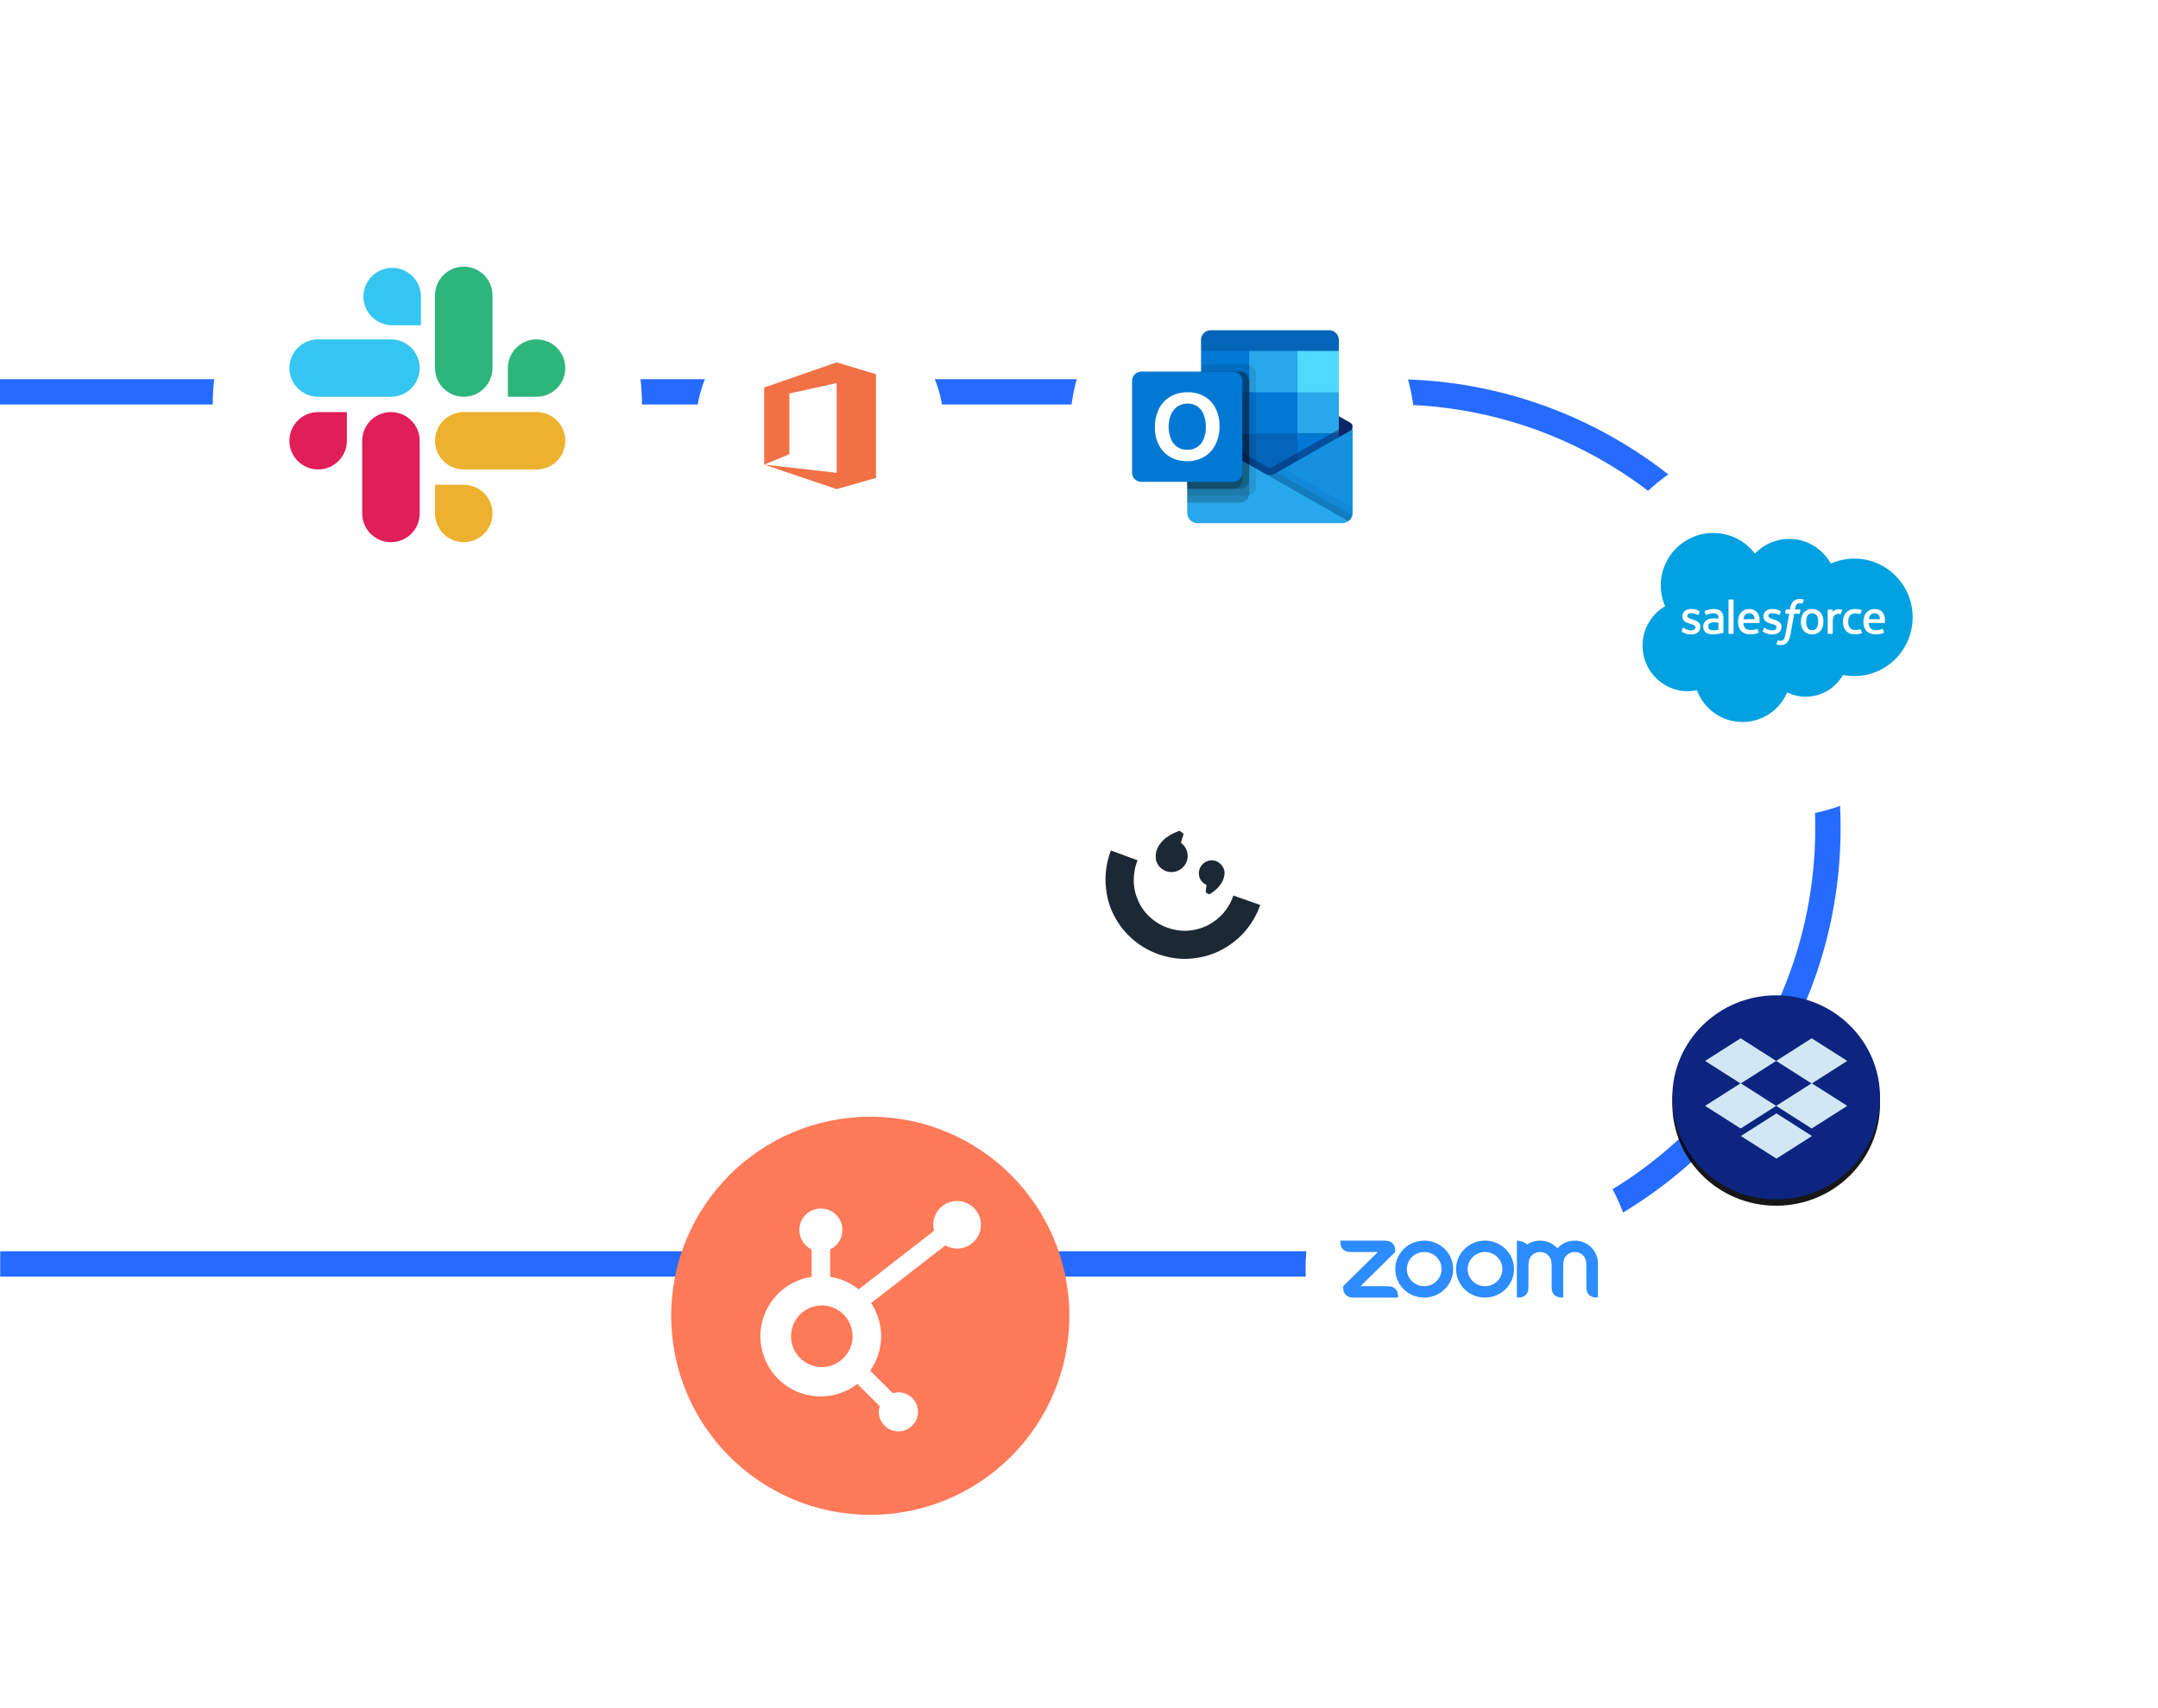 <svg width="681" height="539" viewBox="0 0 681 539" fill="none" xmlns="http://www.w3.org/2000/svg">
<path d="M0.056 398.927H439.212C515.222 398.927 576.841 337.308 576.841 261.297V261.297C576.841 185.287 515.222 123.668 439.212 123.668H0" stroke="#256BFF" stroke-width="8"/>
<g filter="url(#filter0_d)">
<circle cx="550.572" cy="178.411" r="59.431" fill="white"/>
<path d="M543.81 154.727C546.559 151.862 550.386 150.086 554.619 150.086C560.245 150.086 565.154 153.223 567.769 157.881C570.04 156.866 572.555 156.301 575.201 156.301C585.349 156.301 593.576 164.6 593.576 174.837C593.576 185.075 585.349 193.374 575.201 193.374C573.985 193.375 572.773 193.254 571.581 193.014C569.279 197.12 564.892 199.895 559.857 199.895C557.749 199.895 555.755 199.408 553.98 198.542C551.647 204.031 546.209 207.88 539.872 207.88C533.273 207.88 527.649 203.705 525.49 197.849C524.547 198.049 523.57 198.153 522.567 198.153C514.71 198.153 508.34 191.718 508.34 183.779C508.34 178.458 511.202 173.812 515.454 171.327C514.578 169.313 514.091 167.089 514.091 164.752C514.091 155.621 521.504 148.22 530.647 148.22C536.015 148.22 540.786 150.772 543.81 154.727Z" fill="#00A1E0"/>
<path d="M520.683 179.158C520.63 179.298 520.703 179.327 520.72 179.351C520.88 179.468 521.043 179.552 521.207 179.645C522.076 180.107 522.897 180.241 523.755 180.241C525.504 180.241 526.589 179.311 526.589 177.814V177.785C526.589 176.401 525.364 175.898 524.214 175.535L524.065 175.487C523.198 175.205 522.45 174.962 522.45 174.391V174.361C522.45 173.873 522.887 173.514 523.565 173.514C524.318 173.514 525.211 173.764 525.787 174.082C525.787 174.082 525.955 174.191 526.017 174.027C526.051 173.94 526.343 173.155 526.373 173.07C526.406 172.978 526.348 172.91 526.288 172.874C525.631 172.474 524.723 172.201 523.783 172.201L523.608 172.202C522.008 172.202 520.891 173.169 520.891 174.554V174.583C520.891 176.044 522.124 176.517 523.278 176.848L523.464 176.905C524.305 177.163 525.03 177.386 525.03 177.978V178.007C525.03 178.549 524.559 178.952 523.799 178.952C523.504 178.952 522.563 178.946 521.547 178.303C521.424 178.232 521.353 178.18 521.258 178.123C521.208 178.091 521.083 178.036 521.028 178.201L520.683 179.158ZM546.28 179.158C546.226 179.298 546.299 179.327 546.316 179.351C546.476 179.468 546.639 179.552 546.803 179.645C547.672 180.107 548.493 180.241 549.352 180.241C551.1 180.241 552.186 179.311 552.186 177.814V177.785C552.186 176.401 550.96 175.898 549.811 175.535L549.661 175.487C548.794 175.205 548.046 174.962 548.046 174.391V174.361C548.046 173.873 548.483 173.514 549.161 173.514C549.914 173.514 550.807 173.764 551.383 174.082C551.383 174.082 551.552 174.191 551.614 174.027C551.648 173.94 551.939 173.155 551.969 173.07C552.002 172.978 551.944 172.91 551.884 172.874C551.227 172.474 550.319 172.201 549.379 172.201L549.205 172.202C547.604 172.202 546.487 173.169 546.487 174.554V174.583C546.487 176.044 547.72 176.517 548.874 176.848L549.06 176.905C549.902 177.163 550.628 177.386 550.628 177.978V178.007C550.628 178.549 550.155 178.952 549.395 178.952C549.1 178.952 548.159 178.946 547.143 178.303C547.02 178.232 546.948 178.182 546.855 178.123C546.824 178.102 546.676 178.045 546.625 178.201L546.28 179.158ZM563.754 176.226C563.754 177.072 563.596 177.739 563.285 178.21C562.978 178.676 562.513 178.903 561.864 178.903C561.215 178.903 560.752 178.677 560.45 178.21C560.144 177.74 559.989 177.072 559.989 176.226C559.989 175.381 560.144 174.715 560.45 174.249C560.752 173.788 561.215 173.563 561.864 173.563C562.513 173.563 562.978 173.788 563.286 174.249C563.596 174.715 563.754 175.381 563.754 176.226ZM565.213 174.657C565.07 174.173 564.846 173.745 564.549 173.389C564.252 173.033 563.875 172.746 563.428 172.537C562.983 172.33 562.456 172.224 561.864 172.224C561.272 172.224 560.745 172.33 560.299 172.537C559.852 172.746 559.476 173.033 559.177 173.389C558.881 173.746 558.658 174.174 558.513 174.657C558.371 175.139 558.3 175.666 558.3 176.226C558.3 176.786 558.371 177.314 558.513 177.795C558.658 178.278 558.88 178.705 559.179 179.062C559.476 179.419 559.854 179.704 560.299 179.907C560.746 180.11 561.272 180.213 561.865 180.213C562.456 180.213 562.982 180.11 563.428 179.907C563.874 179.704 564.251 179.419 564.549 179.062C564.847 178.706 565.07 178.279 565.213 177.795C565.357 177.313 565.428 176.784 565.428 176.226C565.428 175.667 565.356 175.139 565.213 174.657ZM577.198 178.677C577.15 178.535 577.012 178.588 577.012 178.588C576.8 178.67 576.574 178.745 576.334 178.783C576.089 178.82 575.821 178.84 575.533 178.84C574.827 178.84 574.266 178.63 573.864 178.215C573.461 177.799 573.235 177.128 573.237 176.22C573.24 175.393 573.439 174.771 573.797 174.298C574.153 173.827 574.694 173.585 575.417 173.585C576.019 173.585 576.478 173.654 576.959 173.806C576.959 173.806 577.074 173.856 577.129 173.705C577.256 173.35 577.351 173.097 577.487 172.707C577.526 172.596 577.431 172.549 577.397 172.536C577.208 172.462 576.761 172.341 576.423 172.29C576.108 172.242 575.739 172.216 575.328 172.216C574.715 172.216 574.169 172.321 573.701 172.53C573.235 172.737 572.839 173.024 572.526 173.381C572.213 173.738 571.975 174.165 571.816 174.648C571.658 175.13 571.578 175.66 571.578 176.22C571.578 177.43 571.904 178.409 572.549 179.125C573.195 179.844 574.165 180.209 575.43 180.209C576.178 180.209 576.946 180.058 577.497 179.84C577.497 179.84 577.602 179.789 577.556 179.667L577.198 178.677ZM579.752 175.415C579.821 174.945 579.951 174.554 580.151 174.25C580.454 173.787 580.915 173.533 581.563 173.533C582.212 173.533 582.64 173.788 582.947 174.25C583.151 174.554 583.24 174.962 583.275 175.415H579.752ZM584.665 174.382C584.542 173.914 584.234 173.442 584.033 173.226C583.715 172.883 583.404 172.644 583.096 172.511C582.692 172.338 582.209 172.224 581.68 172.224C581.063 172.224 580.503 172.327 580.049 172.541C579.594 172.755 579.211 173.046 578.911 173.409C578.611 173.771 578.386 174.202 578.242 174.691C578.098 175.178 578.025 175.709 578.025 176.269C578.025 176.838 578.1 177.369 578.25 177.846C578.4 178.327 578.641 178.75 578.966 179.101C579.29 179.455 579.708 179.732 580.208 179.924C580.705 180.116 581.308 180.216 582.002 180.215C583.428 180.21 584.18 179.892 584.489 179.72C584.544 179.69 584.596 179.637 584.531 179.484L584.208 178.579C584.159 178.444 584.022 178.494 584.022 178.494C583.669 178.625 583.166 178.861 581.994 178.858C581.228 178.857 580.66 178.631 580.304 178.278C579.939 177.916 579.76 177.384 579.729 176.634L584.669 176.639C584.669 176.639 584.799 176.636 584.812 176.51C584.817 176.457 584.982 175.495 584.665 174.382ZM540.185 175.415C540.255 174.945 540.384 174.554 540.584 174.25C540.887 173.787 541.348 173.533 541.997 173.533C542.645 173.533 543.074 173.788 543.382 174.25C543.585 174.554 543.673 174.962 543.708 175.415H540.185ZM545.098 174.382C544.974 173.914 544.668 173.442 544.466 173.226C544.148 172.883 543.837 172.644 543.529 172.511C543.126 172.338 542.643 172.224 542.113 172.224C541.498 172.224 540.937 172.327 540.482 172.541C540.027 172.755 539.645 173.046 539.345 173.409C539.045 173.771 538.819 174.202 538.676 174.691C538.533 175.178 538.458 175.709 538.458 176.269C538.458 176.838 538.534 177.369 538.683 177.846C538.834 178.327 539.074 178.75 539.399 179.101C539.724 179.455 540.141 179.732 540.642 179.924C541.138 180.116 541.742 180.216 542.435 180.215C543.862 180.21 544.613 179.892 544.923 179.72C544.978 179.69 545.03 179.637 544.964 179.484L544.642 178.579C544.593 178.444 544.455 178.494 544.455 178.494C544.102 178.625 543.601 178.861 542.427 178.858C541.662 178.857 541.093 178.631 540.738 178.278C540.372 177.916 540.194 177.384 540.162 176.634L545.103 176.639C545.103 176.639 545.232 176.636 545.246 176.51C545.251 176.457 545.416 175.495 545.098 174.382ZM529.506 178.65C529.313 178.496 529.286 178.457 529.221 178.357C529.124 178.206 529.074 177.99 529.074 177.715C529.074 177.28 529.217 176.968 529.515 176.758C529.511 176.76 529.94 176.388 530.947 176.401C531.655 176.411 532.288 176.516 532.288 176.516V178.762H532.289C532.289 178.762 531.661 178.896 530.955 178.939C529.949 179 529.502 178.649 529.506 178.65ZM531.472 175.179C531.271 175.164 531.012 175.156 530.701 175.156C530.277 175.156 529.868 175.209 529.484 175.312C529.098 175.415 528.751 175.577 528.452 175.791C528.154 176.003 527.909 176.282 527.736 176.605C527.561 176.931 527.472 177.314 527.472 177.744C527.472 178.181 527.547 178.561 527.698 178.872C527.849 179.184 528.066 179.444 528.343 179.645C528.617 179.845 528.956 179.992 529.349 180.08C529.737 180.169 530.176 180.214 530.657 180.214C531.163 180.214 531.668 180.173 532.158 180.089C532.642 180.006 533.237 179.886 533.402 179.848C533.518 179.821 533.633 179.791 533.748 179.76C533.871 179.729 533.861 179.598 533.861 179.598L533.859 175.08C533.859 174.089 533.594 173.355 533.073 172.9C532.555 172.445 531.791 172.216 530.804 172.216C530.434 172.216 529.837 172.267 529.48 172.339C529.48 172.339 528.401 172.547 527.957 172.895C527.957 172.895 527.859 172.955 527.913 173.091L528.263 174.031C528.306 174.153 528.424 174.111 528.424 174.111C528.424 174.111 528.462 174.097 528.506 174.071C529.456 173.554 530.658 173.57 530.658 173.57C531.193 173.57 531.603 173.677 531.88 173.889C532.149 174.096 532.286 174.408 532.286 175.066V175.275C531.861 175.214 531.472 175.179 531.472 175.179ZM571.319 172.633C571.357 172.521 571.278 172.468 571.245 172.456C571.162 172.423 570.741 172.334 570.417 172.314C569.797 172.276 569.452 172.38 569.144 172.519C568.838 172.657 568.498 172.881 568.308 173.134V172.533C568.308 172.45 568.249 172.383 568.166 172.383H566.9C566.817 172.383 566.758 172.45 566.758 172.533V179.902C566.758 179.985 566.826 180.053 566.908 180.053H568.206C568.246 180.053 568.284 180.037 568.312 180.009C568.34 179.98 568.356 179.942 568.356 179.902V176.221C568.356 175.727 568.41 175.234 568.52 174.924C568.626 174.618 568.772 174.373 568.952 174.197C569.133 174.022 569.338 173.899 569.563 173.83C569.792 173.76 570.046 173.737 570.225 173.737C570.484 173.737 570.768 173.803 570.768 173.803C570.863 173.814 570.916 173.756 570.948 173.67C571.033 173.444 571.273 172.768 571.319 172.633Z" fill="white"/>
<path d="M559.137 169.218C558.979 169.169 558.836 169.136 558.649 169.101C558.459 169.067 558.233 169.05 557.977 169.05C557.083 169.05 556.379 169.303 555.885 169.8C555.393 170.296 555.059 171.05 554.892 172.042L554.831 172.376H553.709C553.709 172.376 553.573 172.371 553.544 172.519L553.361 173.547C553.347 173.645 553.39 173.706 553.521 173.706H554.613L553.505 179.889C553.419 180.387 553.319 180.796 553.209 181.107C553.101 181.413 552.995 181.642 552.864 181.81C552.738 181.97 552.619 182.089 552.412 182.158C552.242 182.216 552.046 182.242 551.831 182.242C551.712 182.242 551.553 182.223 551.435 182.198C551.318 182.175 551.256 182.15 551.168 182.112C551.168 182.112 551.04 182.064 550.989 182.191C550.949 182.297 550.658 183.097 550.623 183.195C550.589 183.294 550.637 183.37 550.699 183.393C550.845 183.444 550.953 183.478 551.151 183.526C551.425 183.59 551.657 183.594 551.874 183.594C552.328 183.594 552.744 183.529 553.087 183.405C553.432 183.28 553.733 183.063 554 182.769C554.288 182.451 554.469 182.118 554.642 181.663C554.813 181.214 554.96 180.655 555.076 180.004L556.19 173.706H557.817C557.817 173.706 557.954 173.711 557.982 173.562L558.166 172.535C558.179 172.437 558.137 172.376 558.005 172.376H556.425C556.434 172.341 556.505 171.784 556.686 171.261C556.764 171.039 556.91 170.858 557.032 170.734C557.154 170.613 557.293 170.527 557.447 170.477C557.603 170.426 557.782 170.402 557.977 170.402C558.125 170.402 558.272 170.418 558.383 170.442C558.536 170.474 558.595 170.491 558.635 170.504C558.797 170.552 558.818 170.505 558.85 170.427L559.228 169.39C559.267 169.278 559.171 169.231 559.137 169.218ZM537.066 179.903C537.066 179.985 537.006 180.052 536.924 180.052H535.614C535.531 180.052 535.473 179.985 535.473 179.903V169.358C535.473 169.276 535.531 169.209 535.614 169.209H536.924C537.006 169.209 537.066 169.276 537.066 169.358V179.903Z" fill="white"/>
</g>
<g filter="url(#filter1_d)">
<circle cx="382.051" cy="114.68" r="54.348" fill="white"/>
<path d="M409.444 84.231H372.054C371.244 84.231 370.467 84.553 369.894 85.126C369.322 85.698 369 86.475 369 87.285V90.756L390.075 97.281L412.498 90.756V87.285C412.498 86.475 412.176 85.698 411.604 85.126C411.031 84.553 410.254 84.231 409.444 84.231Z" fill="#0364B8"/>
<path d="M416.085 117.736C416.403 116.734 416.658 115.714 416.846 114.68C416.846 114.426 416.779 114.177 416.651 113.957C416.524 113.737 416.342 113.554 416.122 113.427L416.093 113.41L416.085 113.406L392.513 99.978C392.412 99.912 392.306 99.851 392.198 99.797C391.747 99.573 391.251 99.457 390.747 99.457C390.244 99.457 389.747 99.573 389.297 99.797C389.188 99.851 389.083 99.91 388.981 99.975L365.41 113.408L365.401 113.412L365.375 113.427C365.154 113.554 364.971 113.736 364.844 113.956C364.716 114.176 364.649 114.426 364.648 114.68C364.837 115.714 365.091 116.734 365.41 117.736L390.404 136.016L416.085 117.736Z" fill="#0A2767"/>
<path d="M399.448 90.756H384.224L379.828 97.281L384.224 103.805L399.448 116.855H412.497V103.805L399.448 90.756Z" fill="#28A8EA"/>
<path d="M369 90.756H384.224V103.805H369V90.756Z" fill="#0078D4"/>
<path d="M399.449 90.756H412.499V103.805H399.449V90.756Z" fill="#50D9FF"/>
<path d="M399.449 116.855L384.224 103.805H369V116.855L384.224 129.904L407.783 133.749L399.449 116.855Z" fill="#0364B8"/>
<path d="M384.227 103.805H399.451V116.855H384.227V103.805Z" fill="#0078D4"/>
<path d="M369 116.855H384.224V129.904H369V116.855Z" fill="#064A8C"/>
<path d="M399.449 116.855H412.499V129.904H399.449V116.855Z" fill="#0078D4"/>
<path opacity="0.5" d="M391.16 134.728L365.512 116.024L366.588 114.132C366.588 114.132 389.958 127.442 390.314 127.642C390.46 127.701 390.617 127.728 390.774 127.724C390.931 127.719 391.085 127.683 391.228 127.616L415.006 114.067L416.085 115.957L391.16 134.728Z" fill="#0A2767"/>
<path d="M416.124 115.935L416.093 115.952L416.087 115.957L392.515 129.384C392.047 129.686 391.509 129.863 390.953 129.898C390.397 129.932 389.842 129.824 389.34 129.582L397.548 140.589L415.499 144.498V144.506C415.917 144.204 416.257 143.807 416.491 143.348C416.726 142.889 416.848 142.381 416.848 141.866V114.68C416.848 114.934 416.781 115.184 416.654 115.404C416.527 115.625 416.344 115.808 416.124 115.935Z" fill="#1490DF"/>
<path opacity="0.05" d="M416.848 141.866V140.261L395.136 127.89L392.515 129.384C392.047 129.686 391.509 129.863 390.953 129.898C390.397 129.932 389.842 129.824 389.34 129.582L397.548 140.59L415.5 144.498V144.507C415.917 144.204 416.257 143.808 416.491 143.349C416.726 142.89 416.848 142.382 416.848 141.866Z" fill="black"/>
<path opacity="0.1" d="M416.739 142.699L392.939 129.143L392.515 129.382C392.047 129.684 391.51 129.861 390.954 129.896C390.398 129.931 389.842 129.823 389.34 129.582L397.548 140.589L415.5 144.498V144.506C416.108 144.065 416.546 143.428 416.739 142.701V142.699Z" fill="black"/>
<path d="M365.41 115.963V115.941H365.388L365.323 115.898C365.115 115.77 364.943 115.591 364.825 115.378C364.707 115.164 364.646 114.924 364.648 114.68V141.866C364.648 142.295 364.732 142.719 364.896 143.115C365.059 143.511 365.3 143.871 365.603 144.174C365.906 144.477 366.266 144.718 366.662 144.881C367.058 145.045 367.482 145.129 367.911 145.128H413.584C413.855 145.126 414.126 145.089 414.388 145.02C414.525 144.996 414.657 144.952 414.78 144.889C414.826 144.885 414.871 144.87 414.91 144.846C415.088 144.773 415.256 144.678 415.411 144.563C415.454 144.541 415.476 144.541 415.498 144.498L365.41 115.963Z" fill="#28A8EA"/>
<path opacity="0.1" d="M386.397 133.53V98.005C386.395 97.237 386.089 96.501 385.546 95.957C385.003 95.414 384.266 95.108 383.498 95.106H369.063V111.322L365.41 113.405L365.399 113.41L365.373 113.425C365.152 113.552 364.97 113.735 364.842 113.955C364.715 114.176 364.648 114.425 364.648 114.68V114.691V114.68V136.429H383.498C384.266 136.426 385.003 136.12 385.546 135.577C386.089 135.034 386.395 134.298 386.397 133.53Z" fill="black"/>
<path opacity="0.2" d="M384.223 135.705V100.18C384.22 99.412 383.914 98.676 383.371 98.132C382.828 97.589 382.092 97.283 381.323 97.281H369.063V111.322L365.41 113.405L365.399 113.41L365.373 113.425C365.152 113.552 364.97 113.735 364.842 113.955C364.715 114.176 364.648 114.426 364.648 114.68V114.691V114.68V138.604H381.323C382.092 138.601 382.828 138.295 383.371 137.752C383.914 137.209 384.22 136.473 384.223 135.705Z" fill="black"/>
<path opacity="0.2" d="M384.223 131.355V100.18C384.22 99.412 383.914 98.676 383.371 98.132C382.828 97.589 382.092 97.283 381.323 97.281H369.063V111.322L365.41 113.405L365.399 113.41L365.373 113.425C365.152 113.552 364.97 113.735 364.842 113.955C364.715 114.176 364.648 114.425 364.648 114.68V114.691V114.68V134.254H381.323C382.092 134.252 382.828 133.945 383.371 133.402C383.914 132.859 384.22 132.123 384.223 131.355Z" fill="black"/>
<path opacity="0.2" d="M382.048 131.355V100.18C382.045 99.412 381.739 98.676 381.196 98.132C380.653 97.589 379.917 97.283 379.148 97.281H369.063V111.322L365.41 113.405L365.399 113.41L365.373 113.425C365.152 113.552 364.97 113.735 364.842 113.955C364.715 114.176 364.648 114.425 364.648 114.68V114.691V114.68V134.254H379.148C379.917 134.252 380.653 133.945 381.196 133.402C381.739 132.859 382.045 132.123 382.048 131.355Z" fill="black"/>
<path d="M350.149 97.281H379.149C379.918 97.281 380.656 97.586 381.199 98.13C381.743 98.674 382.048 99.411 382.048 100.18V129.18C382.048 129.949 381.743 130.686 381.199 131.23C380.656 131.774 379.918 132.079 379.149 132.079H350.149C349.38 132.079 348.643 131.774 348.099 131.23C347.555 130.686 347.25 129.949 347.25 129.18V100.18C347.25 99.411 347.555 98.674 348.099 98.13C348.643 97.586 349.38 97.281 350.149 97.281Z" fill="#0078D4"/>
<path d="M355.659 109.173C356.429 107.531 357.673 106.157 359.23 105.228C360.955 104.24 362.92 103.748 364.907 103.805C366.746 103.765 368.562 104.232 370.155 105.154C371.654 106.047 372.861 107.356 373.63 108.923C374.468 110.65 374.885 112.55 374.848 114.469C374.888 116.473 374.459 118.459 373.593 120.267C372.808 121.89 371.564 123.246 370.015 124.169C368.36 125.12 366.476 125.6 364.567 125.555C362.687 125.599 360.831 125.128 359.2 124.191C357.688 123.296 356.467 121.986 355.681 120.415C354.837 118.714 354.415 116.835 354.448 114.937C354.411 112.949 354.825 110.978 355.659 109.173ZM359.465 118.434C359.875 119.472 360.571 120.372 361.472 121.031C362.391 121.673 363.49 122.005 364.611 121.977C365.804 122.023 366.981 121.68 367.962 121C368.853 120.342 369.532 119.437 369.913 118.397C370.341 117.238 370.552 116.011 370.535 114.776C370.549 113.529 370.35 112.289 369.948 111.109C369.593 110.047 368.939 109.11 368.065 108.412C367.109 107.697 365.936 107.334 364.743 107.383C363.599 107.354 362.474 107.688 361.531 108.338C360.612 108.998 359.9 109.905 359.478 110.954C358.544 113.36 358.538 116.027 359.463 118.436L359.465 118.434Z" fill="white"/>
</g>
<g filter="url(#filter2_d)">
<path d="M124.861 175.283C162.266 175.283 192.588 144.999 192.588 107.642C192.588 70.284 162.266 40 124.861 40C87.456 40 57.133 70.284 57.133 107.642C57.133 144.999 87.456 175.283 124.861 175.283Z" fill="white"/>
<path d="M104.688 73.6C104.688 68.604 108.756 64.54 113.758 64.54C118.761 64.54 122.829 68.604 122.829 73.6V82.659H113.758C108.756 82.659 104.688 78.596 104.688 73.6Z" fill="#35C5F1"/>
<path d="M145.422 142.066C145.422 147.062 141.353 151.125 136.351 151.125C131.349 151.125 127.281 147.062 127.281 142.066V133.007H136.351C141.353 133.007 145.422 137.07 145.422 142.066Z" fill="#ECB22F"/>
<path d="M159.332 87.107C164.334 87.107 168.402 91.171 168.402 96.166C168.402 101.162 164.334 105.226 159.332 105.226H150.261V96.166C150.261 91.171 154.329 87.107 159.332 87.107Z" fill="#2DB67C"/>
<path d="M90.395 128.175C85.393 128.175 81.324 124.112 81.324 119.116C81.324 114.12 85.393 110.057 90.395 110.057H99.466V119.116C99.466 124.112 95.397 128.175 90.395 128.175Z" fill="#E01E5A"/>
<path d="M145.423 73.216C145.423 68.213 141.362 64.157 136.352 64.157C131.342 64.157 127.281 68.213 127.281 73.216V96.166C127.281 101.17 131.342 105.226 136.352 105.226C141.362 105.226 145.423 101.17 145.423 96.166V73.216Z" fill="#2DB67C"/>
<path d="M122.446 119.117C122.446 114.113 118.385 110.057 113.375 110.057C108.366 110.057 104.305 114.113 104.305 119.117V142.066C104.305 147.07 108.366 151.126 113.375 151.126C118.385 151.126 122.446 147.07 122.446 142.066V119.117Z" fill="#E01E5A"/>
<path fill-rule="evenodd" clip-rule="evenodd" d="M122.445 96.166C122.445 101.17 118.384 105.226 113.375 105.226H90.396C85.386 105.226 81.325 101.17 81.325 96.166C81.325 91.163 85.386 87.107 90.396 87.107H113.375C118.384 87.107 122.445 91.163 122.445 96.166Z" fill="#35C5F1"/>
<path fill-rule="evenodd" clip-rule="evenodd" d="M168.402 119.117C168.402 124.12 164.341 128.176 159.332 128.176H136.353C131.343 128.176 127.282 124.12 127.282 119.117C127.282 114.113 131.343 110.057 136.353 110.057H159.332C164.341 110.057 168.402 114.113 168.402 119.117Z" fill="#ECB22F"/>
</g>
<g filter="url(#filter3_d)">
<g opacity="0.91" filter="url(#filter4_d)">
<path d="M550.507 358.549C568.611 358.549 583.287 344.132 583.287 326.347C583.287 308.563 568.611 294.145 550.507 294.145C532.403 294.145 517.727 308.563 517.727 326.347C517.727 344.132 532.403 358.549 550.507 358.549Z" fill="black"/>
</g>
<path d="M550.507 358.549C568.611 358.549 583.287 344.132 583.287 326.347C583.287 308.563 568.611 294.145 550.507 294.145C532.403 294.145 517.727 308.563 517.727 326.347C517.727 344.132 532.403 358.549 550.507 358.549Z" fill="#0D2481"/>
<path opacity="0.91" fill-rule="evenodd" clip-rule="evenodd" d="M572.935 329.037L561.717 336.18L550.507 329.042L539.297 336.18L528.078 329.037L539.218 321.942L528.078 314.849L539.297 307.704L550.507 314.842L561.717 307.704L572.935 314.849L561.795 321.942L572.935 329.037ZM561.638 321.942L550.507 314.854L539.375 321.942L550.507 329.031L561.638 321.942ZM539.369 338.548L550.587 331.404L561.806 338.548L550.587 345.692L539.369 338.548Z" fill="#E4FAFF"/>
</g>
<g filter="url(#filter5_d)">
<ellipse cx="264.632" cy="395.29" rx="62.827" ry="62.827" fill="#FF7A59"/>
<path d="M246.117 382.996V374.336C244.971 373.801 244 372.952 243.318 371.888C242.636 370.824 242.271 369.588 242.265 368.325V368.126C242.265 364.443 245.256 361.457 248.946 361.457H249.146C252.836 361.457 255.827 364.443 255.827 368.126V368.325C255.821 369.588 255.456 370.824 254.774 371.888C254.092 372.952 253.121 373.801 251.975 374.336V382.996C255.27 383.5 258.374 384.863 260.971 386.949L284.767 368.45C284.597 367.838 284.509 367.21 284.499 366.579C284.496 365.092 284.935 363.639 285.76 362.401C286.585 361.164 287.759 360.199 289.134 359.627C290.508 359.056 292.022 358.905 293.483 359.192C294.944 359.48 296.287 360.193 297.341 361.242C298.396 362.292 299.115 363.629 299.408 365.087C299.701 366.544 299.554 368.055 298.986 369.429C298.418 370.803 297.455 371.978 296.218 372.806C294.981 373.633 293.526 374.076 292.037 374.078C290.734 374.072 289.456 373.724 288.329 373.071L264.897 391.27C269.205 397.766 269.09 406.231 264.607 412.608L271.734 419.724C272.31 419.54 272.91 419.442 273.515 419.434C276.928 419.437 279.693 422.2 279.692 425.606C279.691 429.013 276.925 431.774 273.512 431.775C270.099 431.776 267.331 429.016 267.328 425.609C267.336 425.006 267.434 424.407 267.618 423.832L260.568 416.792C254.268 421.633 245.616 422.05 238.878 417.838C232.141 413.625 228.741 405.673 230.355 397.903C231.969 390.133 238.257 384.187 246.117 382.996V382.996ZM249.04 411.478C250.342 411.513 251.639 411.288 252.852 410.814C254.066 410.341 255.172 409.63 256.106 408.722C257.04 407.815 257.782 406.731 258.288 405.532C258.795 404.334 259.056 403.047 259.056 401.746C259.056 400.446 258.795 399.159 258.288 397.96C257.782 396.762 257.04 395.678 256.106 394.77C255.172 393.863 254.066 393.152 252.852 392.679C251.639 392.205 250.342 391.979 249.04 392.014C243.791 392.198 239.63 396.497 239.627 401.739C239.625 406.981 243.781 411.285 249.03 411.473" fill="white"/>
</g>
<g filter="url(#filter6_d)">
<circle cx="453.603" cy="380.164" r="51.611" fill="white"/>
<path fill-rule="evenodd" clip-rule="evenodd" d="M479.156 376.955C479.467 377.483 479.569 378.084 479.602 378.759L479.647 379.659V385.951L479.692 386.852C479.782 388.323 480.884 389.411 482.391 389.503L483.301 389.548V379.659L483.346 378.759C483.384 378.091 483.484 377.479 483.8 376.948C484.122 376.403 484.584 375.95 485.139 375.636C485.695 375.322 486.324 375.157 486.965 375.158C487.606 375.159 488.235 375.326 488.789 375.643C489.343 375.959 489.803 376.413 490.123 376.959C490.434 377.487 490.531 378.099 490.568 378.759L490.613 379.656V385.951L490.658 386.852C490.752 388.33 491.846 389.418 493.357 389.503L494.268 389.548V378.759C494.268 376.851 493.498 375.021 492.128 373.672C490.757 372.323 488.898 371.565 486.96 371.564C485.922 371.563 484.896 371.78 483.951 372.2C483.005 372.62 482.161 373.234 481.476 374.001C480.791 373.234 479.947 372.621 479.002 372.2C478.056 371.78 477.03 371.562 475.993 371.563C474.475 371.563 473.067 372.016 471.9 372.799C471.188 372.017 469.595 371.563 468.681 371.563V389.548L469.595 389.503C471.125 389.404 472.23 388.346 472.289 386.852L472.338 385.951V379.659L472.383 378.759C472.422 378.08 472.518 377.483 472.83 376.952C473.151 376.407 473.613 375.954 474.168 375.64C474.723 375.325 475.352 375.16 475.993 375.159C476.634 375.16 477.264 375.326 477.819 375.641C478.374 375.956 478.835 376.409 479.156 376.955ZM416.596 389.504L417.51 389.548H431.216L431.171 388.651C431.048 387.172 429.983 386.092 428.476 385.995L427.562 385.951H419.339L430.302 375.158L430.257 374.262C430.186 372.769 429.077 371.689 427.562 371.607L426.647 371.567L412.941 371.563L412.987 372.463C413.106 373.927 414.186 375.03 415.681 375.115L416.596 375.159H424.819L413.856 385.952L413.901 386.852C413.991 388.334 415.078 389.408 416.596 389.503V389.504ZM465.093 374.195C465.942 375.03 466.615 376.022 467.074 377.113C467.534 378.204 467.77 379.373 467.77 380.554C467.77 381.735 467.534 382.905 467.074 383.996C466.615 385.087 465.942 386.078 465.093 386.913C463.379 388.599 461.054 389.546 458.63 389.546C456.207 389.546 453.882 388.599 452.167 386.913C448.599 383.402 448.599 377.707 452.167 374.195C453.015 373.361 454.022 372.698 455.13 372.247C456.238 371.795 457.425 371.562 458.625 371.562C459.826 371.561 461.015 371.793 462.125 372.245C463.235 372.697 464.244 373.36 465.093 374.196V374.195ZM462.508 376.742C463.535 377.754 464.113 379.127 464.113 380.558C464.113 381.989 463.535 383.361 462.508 384.373C461.479 385.385 460.084 385.953 458.63 385.953C457.176 385.953 455.782 385.385 454.753 384.373C453.725 383.361 453.148 381.989 453.148 380.558C453.148 379.127 453.725 377.754 454.753 376.742C455.782 375.73 457.176 375.162 458.63 375.162C460.084 375.162 461.479 375.73 462.508 376.742ZM439.447 371.562C440.646 371.562 441.834 371.795 442.942 372.247C444.05 372.699 445.056 373.361 445.904 374.196C449.473 377.707 449.473 383.403 445.904 386.913C444.189 388.599 441.865 389.546 439.441 389.546C437.017 389.546 434.693 388.599 432.978 386.913C429.41 383.402 429.41 377.707 432.978 374.195C433.826 373.361 434.833 372.698 435.94 372.247C437.048 371.795 438.236 371.562 439.435 371.562H439.447ZM443.318 376.74C444.346 377.752 444.924 379.125 444.924 380.556C444.924 381.987 444.346 383.36 443.318 384.372C442.29 385.384 440.895 385.952 439.441 385.952C437.987 385.952 436.592 385.384 435.564 384.372C434.536 383.36 433.959 381.988 433.959 380.557C433.959 379.126 434.536 377.753 435.564 376.741C436.592 375.73 437.987 375.161 439.441 375.161C440.895 375.161 442.29 375.73 443.318 376.741V376.74Z" fill="#2D8CFF"/>
</g>
<g filter="url(#filter7_d)">
<ellipse cx="362.888" cy="261.302" rx="43.009" ry="43.009" fill="white"/>
<g filter="url(#filter8_i)">
<path fill-rule="evenodd" clip-rule="evenodd" d="M354.915 247.671C356.074 243.827 359.919 241.996 362.237 241.203L363.519 242.179L362.665 244.986C363.397 245.536 364.007 246.268 364.373 247.122C364.739 247.976 364.861 248.892 364.739 249.868C364.617 250.783 364.251 251.638 363.641 252.37C363.031 253.102 362.237 253.651 361.383 253.957C360.529 254.262 359.552 254.323 358.637 254.14C357.722 253.957 356.868 253.468 356.196 252.858C355.525 252.187 355.037 251.394 354.793 250.478C354.671 249.502 354.671 248.587 354.915 247.671ZM387.685 264.635C386.586 267.808 384.878 270.676 382.681 273.178C380.484 275.68 377.738 277.693 374.748 279.158C371.758 280.622 368.463 281.416 365.107 281.599C361.751 281.782 358.456 281.233 355.282 280.073C352.109 278.914 349.241 277.144 346.801 274.886C344.36 272.629 342.407 269.883 341.004 266.832C339.6 263.781 338.99 260.547 338.868 257.19C338.807 253.834 339.356 250.539 340.576 247.427L348.997 250.539C348.143 252.553 347.777 254.689 347.777 256.885C347.777 259.082 348.265 261.218 349.119 263.17C349.974 265.184 351.255 266.954 352.842 268.418C354.428 269.883 356.259 271.042 358.334 271.774C360.347 272.507 362.544 272.873 364.68 272.751C366.815 272.629 368.951 272.08 370.904 271.164C372.856 270.188 374.565 268.845 376.03 267.259C377.433 265.611 378.531 263.72 379.203 261.645L387.685 264.635ZM371.635 261.279C373.282 260.303 376.028 258.228 376.395 255.055C376.517 254.323 376.395 253.529 376.028 252.858C375.662 252.187 375.174 251.638 374.564 251.211C373.954 250.783 373.221 250.539 372.489 250.539C371.757 250.539 371.025 250.722 370.353 251.089C369.743 251.455 369.194 252.004 368.828 252.675C368.462 253.346 368.279 254.079 368.34 254.811C368.34 255.543 368.584 256.275 369.011 256.886C369.438 257.496 370.048 257.984 370.72 258.289L370.476 260.669L371.635 261.279Z" fill="#1C2833"/>
</g>
</g>
<g filter="url(#filter9_d)">
<ellipse cx="248.724" cy="114.289" rx="39.099" ry="39.099" fill="white"/>
<g opacity="0.85">
<path opacity="0.85" d="M231.145 126.639V102.317L254.016 94.366L266.446 98.108V130.848L254.016 134.373L231.145 126.639L254.016 129.228V100.915L239.1 104.189V123.365L231.145 126.639Z" fill="#EB3C00"/>
</g>
</g>
<defs>
<filter id="filter0_d" x="441.141" y="78.981" width="238.862" height="238.862" filterUnits="userSpaceOnUse" color-interpolation-filters="sRGB">
<feFlood flood-opacity="0" result="BackgroundImageFix"/>
<feColorMatrix in="SourceAlpha" type="matrix" values="0 0 0 0 0 0 0 0 0 0 0 0 0 0 0 0 0 0 127 0"/>
<feOffset dx="10" dy="20"/>
<feGaussianBlur stdDeviation="30"/>
<feColorMatrix type="matrix" values="0 0 0 0 0.506 0 0 0 0 0.537 0 0 0 0 0.745 0 0 0 0.3 0"/>
<feBlend mode="normal" in2="BackgroundImageFix" result="effect1_dropShadow"/>
<feBlend mode="normal" in="SourceGraphic" in2="effect1_dropShadow" result="shape"/>
</filter>
<filter id="filter1_d" x="277.703" y="20.332" width="228.696" height="228.696" filterUnits="userSpaceOnUse" color-interpolation-filters="sRGB">
<feFlood flood-opacity="0" result="BackgroundImageFix"/>
<feColorMatrix in="SourceAlpha" type="matrix" values="0 0 0 0 0 0 0 0 0 0 0 0 0 0 0 0 0 0 127 0"/>
<feOffset dx="10" dy="20"/>
<feGaussianBlur stdDeviation="30"/>
<feColorMatrix type="matrix" values="0 0 0 0 0.506 0 0 0 0 0.537 0 0 0 0 0.745 0 0 0 0.3 0"/>
<feBlend mode="normal" in2="BackgroundImageFix" result="effect1_dropShadow"/>
<feBlend mode="normal" in="SourceGraphic" in2="effect1_dropShadow" result="shape"/>
</filter>
<filter id="filter2_d" x="7.133" y="0" width="255.456" height="255.283" filterUnits="userSpaceOnUse" color-interpolation-filters="sRGB">
<feFlood flood-opacity="0" result="BackgroundImageFix"/>
<feColorMatrix in="SourceAlpha" type="matrix" values="0 0 0 0 0 0 0 0 0 0 0 0 0 0 0 0 0 0 127 0"/>
<feOffset dx="10" dy="20"/>
<feGaussianBlur stdDeviation="30"/>
<feColorMatrix type="matrix" values="0 0 0 0 0.506 0 0 0 0 0.537 0 0 0 0 0.745 0 0 0 0.3 0"/>
<feBlend mode="normal" in2="BackgroundImageFix" result="effect1_dropShadow"/>
<feBlend mode="normal" in="SourceGraphic" in2="effect1_dropShadow" result="shape"/>
</filter>
<filter id="filter3_d" x="467.727" y="254.145" width="185.56" height="184.404" filterUnits="userSpaceOnUse" color-interpolation-filters="sRGB">
<feFlood flood-opacity="0" result="BackgroundImageFix"/>
<feColorMatrix in="SourceAlpha" type="matrix" values="0 0 0 0 0 0 0 0 0 0 0 0 0 0 0 0 0 0 127 0"/>
<feOffset dx="10" dy="20"/>
<feGaussianBlur stdDeviation="30"/>
<feColorMatrix type="matrix" values="0 0 0 0 0.506 0 0 0 0 0.537 0 0 0 0 0.745 0 0 0 0.3 0"/>
<feBlend mode="normal" in2="BackgroundImageFix" result="effect1_dropShadow"/>
<feBlend mode="normal" in="SourceGraphic" in2="effect1_dropShadow" result="shape"/>
</filter>
<filter id="filter4_d" x="502.727" y="281.145" width="95.56" height="94.404" filterUnits="userSpaceOnUse" color-interpolation-filters="sRGB">
<feFlood flood-opacity="0" result="BackgroundImageFix"/>
<feColorMatrix in="SourceAlpha" type="matrix" values="0 0 0 0 0 0 0 0 0 0 0 0 0 0 0 0 0 0 127 0"/>
<feOffset dy="2"/>
<feGaussianBlur stdDeviation="7.5"/>
<feColorMatrix type="matrix" values="0 0 0 0 0 0 0 0 0 0 0 0 0 0 0 0 0 0 0.15 0"/>
<feBlend mode="normal" in2="BackgroundImageFix" result="effect1_dropShadow"/>
<feBlend mode="normal" in="SourceGraphic" in2="effect1_dropShadow" result="shape"/>
</filter>
<filter id="filter5_d" x="151.805" y="292.463" width="245.654" height="245.654" filterUnits="userSpaceOnUse" color-interpolation-filters="sRGB">
<feFlood flood-opacity="0" result="BackgroundImageFix"/>
<feColorMatrix in="SourceAlpha" type="matrix" values="0 0 0 0 0 0 0 0 0 0 0 0 0 0 0 0 0 0 127 0"/>
<feOffset dx="10" dy="20"/>
<feGaussianBlur stdDeviation="30"/>
<feColorMatrix type="matrix" values="0 0 0 0 0.506 0 0 0 0 0.537 0 0 0 0 0.745 0 0 0 0.3 0"/>
<feBlend mode="normal" in2="BackgroundImageFix" result="effect1_dropShadow"/>
<feBlend mode="normal" in="SourceGraphic" in2="effect1_dropShadow" result="shape"/>
</filter>
<filter id="filter6_d" x="351.992" y="288.553" width="223.222" height="223.222" filterUnits="userSpaceOnUse" color-interpolation-filters="sRGB">
<feFlood flood-opacity="0" result="BackgroundImageFix"/>
<feColorMatrix in="SourceAlpha" type="matrix" values="0 0 0 0 0 0 0 0 0 0 0 0 0 0 0 0 0 0 127 0"/>
<feOffset dx="10" dy="20"/>
<feGaussianBlur stdDeviation="30"/>
<feColorMatrix type="matrix" values="0 0 0 0 0.506 0 0 0 0 0.537 0 0 0 0 0.745 0 0 0 0.3 0"/>
<feBlend mode="normal" in2="BackgroundImageFix" result="effect1_dropShadow"/>
<feBlend mode="normal" in="SourceGraphic" in2="effect1_dropShadow" result="shape"/>
</filter>
<filter id="filter7_d" x="269.879" y="178.292" width="206.018" height="206.019" filterUnits="userSpaceOnUse" color-interpolation-filters="sRGB">
<feFlood flood-opacity="0" result="BackgroundImageFix"/>
<feColorMatrix in="SourceAlpha" type="matrix" values="0 0 0 0 0 0 0 0 0 0 0 0 0 0 0 0 0 0 127 0"/>
<feOffset dx="10" dy="20"/>
<feGaussianBlur stdDeviation="30"/>
<feColorMatrix type="matrix" values="0 0 0 0 0.506 0 0 0 0 0.537 0 0 0 0 0.745 0 0 0 0.3 0"/>
<feBlend mode="normal" in2="BackgroundImageFix" result="effect1_dropShadow"/>
<feBlend mode="normal" in="SourceGraphic" in2="effect1_dropShadow" result="shape"/>
</filter>
<filter id="filter8_i" x="338.863" y="241.203" width="48.821" height="41.43" filterUnits="userSpaceOnUse" color-interpolation-filters="sRGB">
<feFlood flood-opacity="0" result="BackgroundImageFix"/>
<feBlend mode="normal" in="SourceGraphic" in2="BackgroundImageFix" result="shape"/>
<feColorMatrix in="SourceAlpha" type="matrix" values="0 0 0 0 0 0 0 0 0 0 0 0 0 0 0 0 0 0 127 0" result="hardAlpha"/>
<feOffset dy="1"/>
<feGaussianBlur stdDeviation="3"/>
<feComposite in2="hardAlpha" operator="arithmetic" k2="-1" k3="1"/>
<feColorMatrix type="matrix" values="0 0 0 0 0 0 0 0 0 0 0 0 0 0 0 0 0 0 0.3 0"/>
<feBlend mode="normal" in2="shape" result="effect1_innerShadow"/>
</filter>
<filter id="filter9_d" x="159.625" y="35.189" width="198.199" height="198.199" filterUnits="userSpaceOnUse" color-interpolation-filters="sRGB">
<feFlood flood-opacity="0" result="BackgroundImageFix"/>
<feColorMatrix in="SourceAlpha" type="matrix" values="0 0 0 0 0 0 0 0 0 0 0 0 0 0 0 0 0 0 127 0"/>
<feOffset dx="10" dy="20"/>
<feGaussianBlur stdDeviation="30"/>
<feColorMatrix type="matrix" values="0 0 0 0 0.506 0 0 0 0 0.537 0 0 0 0 0.745 0 0 0 0.3 0"/>
<feBlend mode="normal" in2="BackgroundImageFix" result="effect1_dropShadow"/>
<feBlend mode="normal" in="SourceGraphic" in2="effect1_dropShadow" result="shape"/>
</filter>
</defs>
</svg>
